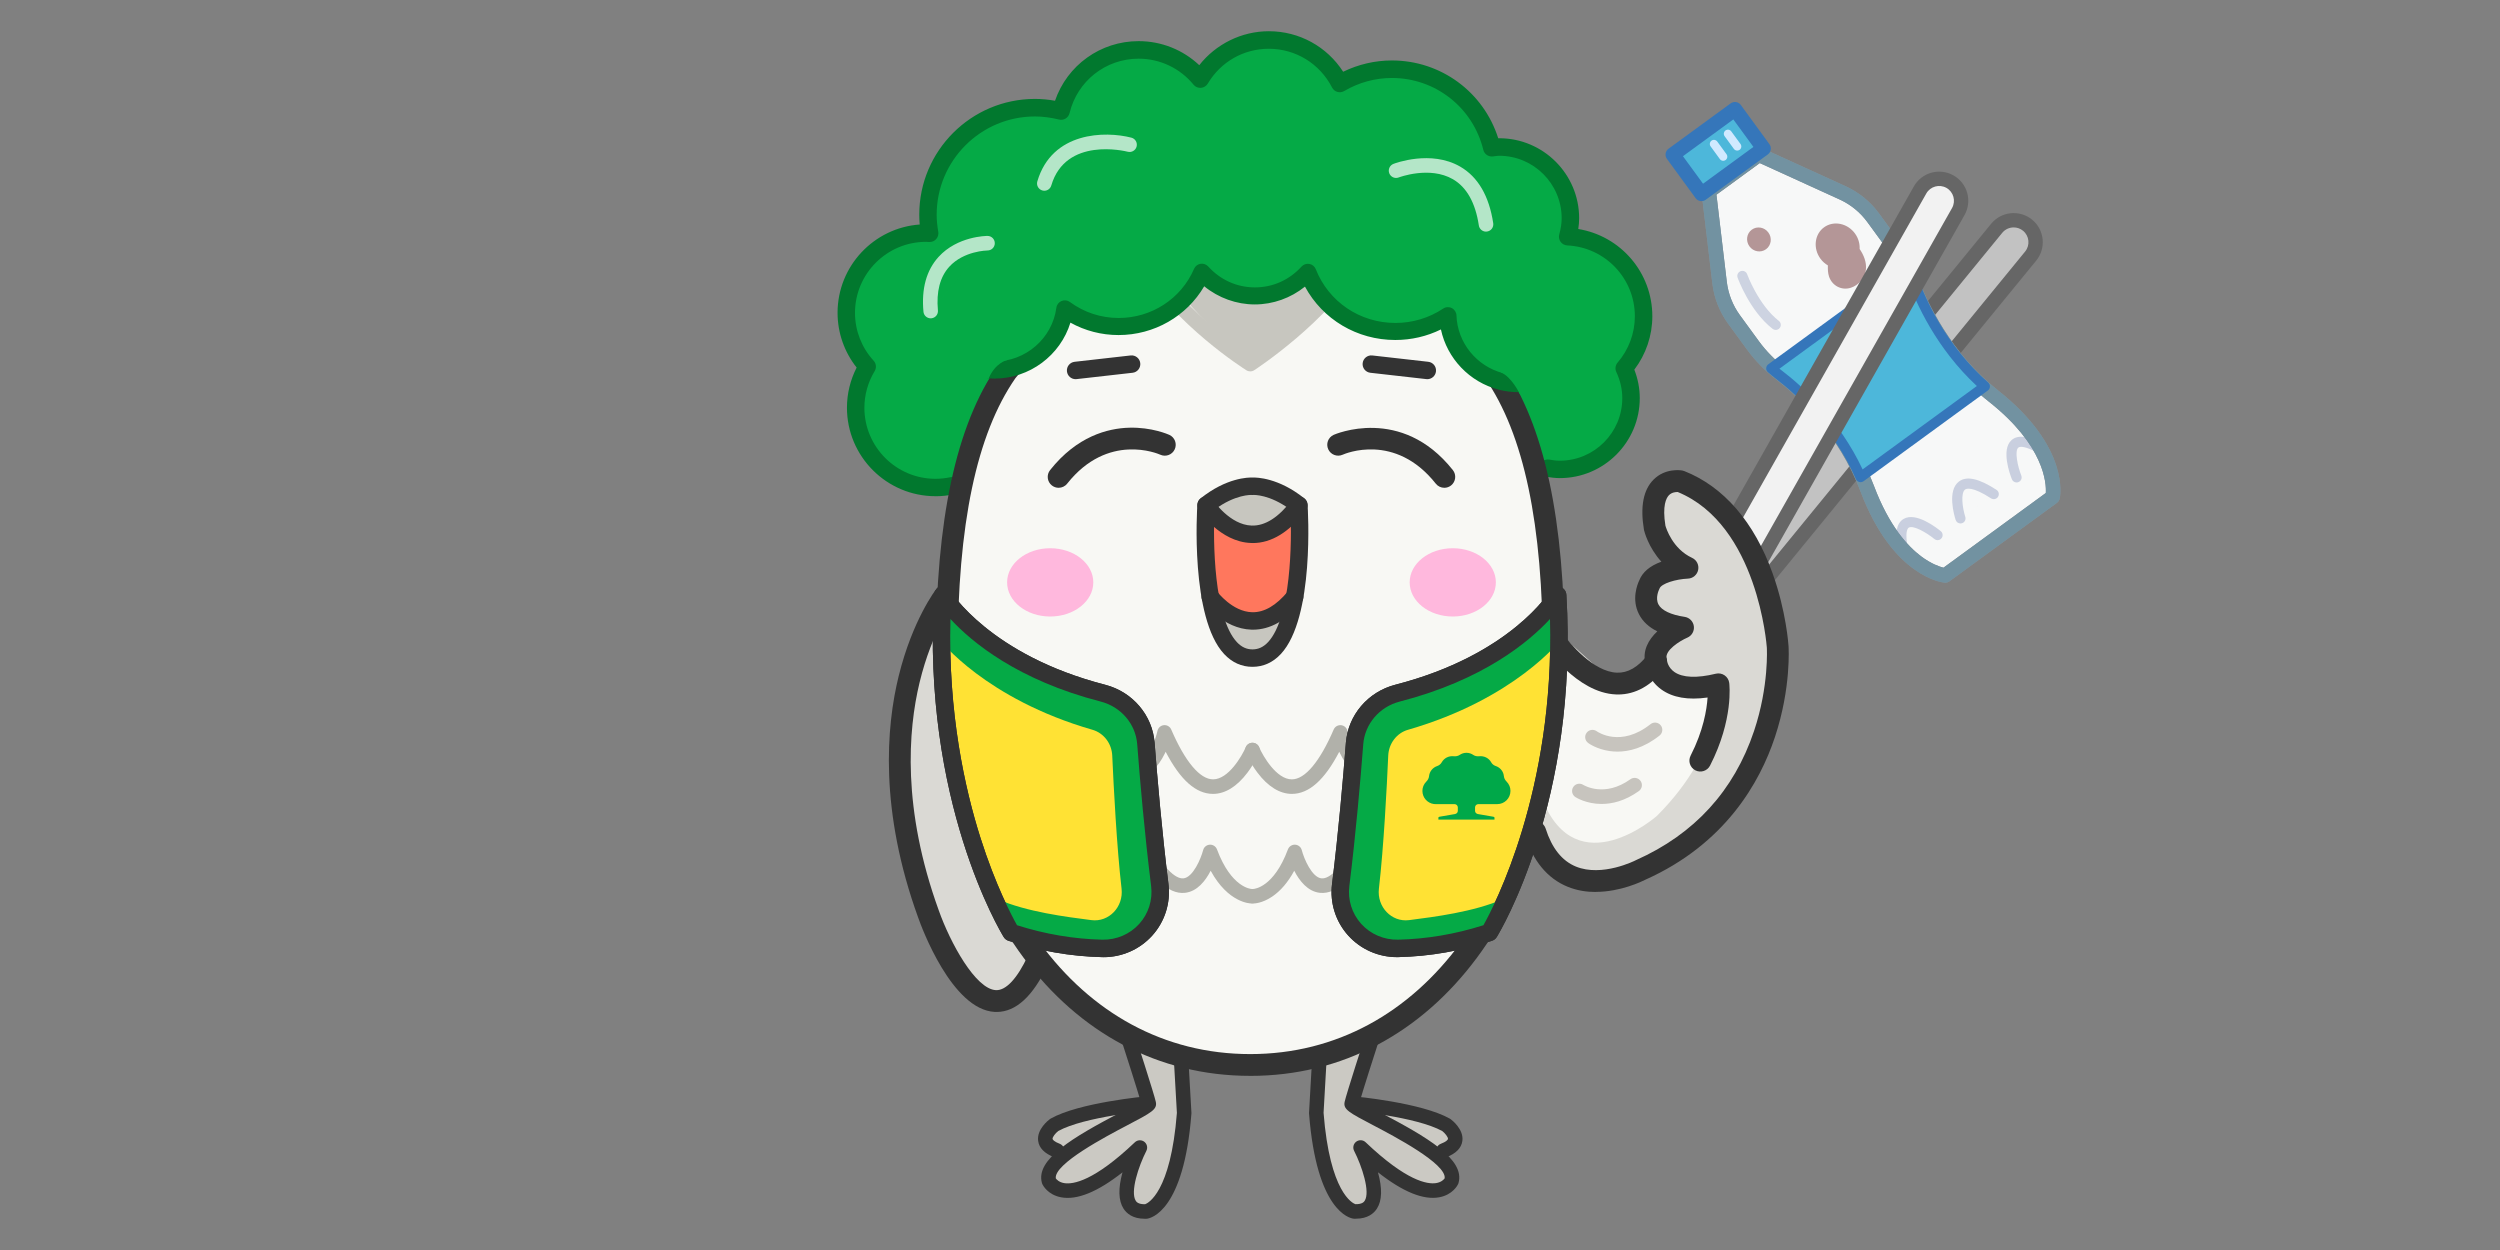 <svg width="360" height="180" viewBox="0 0 360 180" fill="none" xmlns="http://www.w3.org/2000/svg">
<rect x="0" y="0" width="360" height="180" fill="#808080" stroke="none"/>
<g clip-path="url(#clip0_5202_22819)">
<path d="M136.111 85.712C136.111 85.712 123.116 102.413 133.705 131.627C133.705 131.627 141.82 154.619 149.437 138.295" fill="#DAD9D4"/>
<path d="M143.505 145.722C143.42 145.722 143.338 145.722 143.253 145.716C137.076 145.415 132.7 133.509 132.222 132.151C126.625 116.701 127.603 104.691 129.414 97.339C131.397 89.28 134.733 84.93 134.873 84.746C135.407 84.062 136.392 83.938 137.076 84.471C137.761 85.002 137.885 85.987 137.355 86.671C137.299 86.746 134.219 90.825 132.422 98.265C130.756 105.165 129.882 116.462 135.181 131.094C136.841 135.784 140.487 142.439 143.41 142.58C144.867 142.652 146.494 140.894 148.016 137.631C148.383 136.845 149.319 136.504 150.104 136.871C150.89 137.238 151.23 138.171 150.864 138.96C148.769 143.447 146.297 145.722 143.512 145.722H143.505Z" fill="#333333"/>
<path d="M247.105 87.29C245.759 86.19 245.56 84.19 246.659 82.844L287.524 32.877C288.624 31.531 290.624 31.332 291.969 32.432C293.315 33.531 293.514 35.531 292.414 36.877L251.55 86.844C250.45 88.19 248.45 88.389 247.105 87.29Z" fill="#C2C2C2"/>
<path d="M249.093 89.031C248.128 89.031 247.204 88.704 246.452 88.088C244.661 86.625 244.396 83.98 245.859 82.19L286.724 32.222C288.187 30.432 290.832 30.166 292.622 31.63C294.413 33.093 294.678 35.738 293.215 37.528L252.35 87.496C251.643 88.36 250.638 88.897 249.522 89.008C249.378 89.021 249.234 89.031 249.093 89.031ZM289.971 32.749C289.355 32.749 288.743 33.014 288.321 33.528L247.456 83.496C246.713 84.403 246.848 85.748 247.758 86.491C248.196 86.848 248.749 87.015 249.316 86.956C249.885 86.9 250.393 86.625 250.753 86.19L291.617 36.222C292.36 35.312 292.226 33.97 291.316 33.227C290.92 32.903 290.445 32.749 289.971 32.749Z" fill="#666666"/>
<path d="M287.093 57.047C279.973 51.414 276.526 43.944 275.138 40.137C274.484 38.346 273.603 36.644 272.48 35.103L269.75 31.361C268.615 29.803 267.093 28.566 265.338 27.764L253.286 22.268L250.176 24.536L249.164 25.276L246.055 27.544L247.616 40.697C247.842 42.612 248.559 44.438 249.698 45.996L252.428 49.738C253.554 51.28 254.903 52.635 256.412 53.803C259.616 56.288 265.678 61.846 268.873 70.344C273.345 82.239 280.114 82.858 280.114 82.858L287.345 77.581L288.356 76.841L295.587 71.564C295.587 71.564 297.063 64.933 287.096 57.047H287.093Z" fill="#F7F8F8"/>
<path d="M280.112 83.908C280.08 83.908 280.05 83.908 280.017 83.905C279.713 83.879 272.544 83.087 267.893 70.717C264.806 62.507 258.973 57.119 255.768 54.635C254.142 53.374 252.731 51.934 251.582 50.36L248.852 46.618C247.611 44.919 246.826 42.916 246.577 40.825L245.015 27.672C244.97 27.296 245.133 26.926 245.438 26.703L252.669 21.427C252.973 21.204 253.376 21.161 253.719 21.319L265.768 26.814C267.683 27.689 269.353 29.047 270.59 30.746L273.32 34.487C274.469 36.062 275.412 37.843 276.116 39.78C277.503 43.587 280.859 50.789 287.736 56.229C298.099 64.429 296.666 71.499 296.6 71.797C296.545 72.046 296.401 72.265 296.194 72.416L280.721 83.709C280.541 83.84 280.325 83.912 280.103 83.912L280.112 83.908ZM247.169 28.035L248.659 40.579C248.865 42.311 249.516 43.973 250.544 45.384L253.274 49.126C254.308 50.543 255.579 51.839 257.052 52.982C260.43 55.6 266.584 61.289 269.854 69.98C272.034 75.777 274.751 78.694 276.646 80.115C278.093 81.201 279.291 81.604 279.86 81.748L294.597 70.992C294.682 69.594 294.414 64.18 286.44 57.872C279.156 52.111 275.615 44.514 274.152 40.5C273.513 38.749 272.665 37.142 271.631 35.725L268.901 31.983C267.873 30.572 266.489 29.446 264.901 28.723L253.408 23.482L247.166 28.039L247.169 28.035Z" fill="#889298"/>
<g opacity="0.4">
<path d="M282.306 74.651C282.306 74.651 279.644 66.308 287.098 71.152L282.306 74.651Z" fill="#F7F8F8"/>
<path d="M282.307 75.378C281.999 75.378 281.711 75.182 281.613 74.871C281.391 74.177 280.373 70.645 282.081 69.342C283.188 68.497 284.959 68.89 287.499 70.54C287.836 70.759 287.931 71.211 287.711 71.548C287.492 71.885 287.04 71.98 286.703 71.761C284.003 70.006 283.158 70.35 282.965 70.501C282.327 70.988 282.576 73.093 283.001 74.429C283.122 74.812 282.913 75.221 282.53 75.345C282.458 75.368 282.382 75.381 282.307 75.381V75.378Z" fill="#8592B8"/>
</g>
<g opacity="0.4">
<path d="M290.391 69.476C290.099 69.476 289.828 69.303 289.713 69.015C289.435 68.314 288.119 64.74 289.664 63.375C290.551 62.589 291.985 62.759 294.05 63.892C294.404 64.085 294.531 64.53 294.338 64.88C294.145 65.231 293.7 65.362 293.35 65.168C291.749 64.291 290.895 64.229 290.63 64.465C290.08 64.952 290.538 67.145 291.068 68.475C291.216 68.848 291.036 69.273 290.659 69.421C290.571 69.457 290.479 69.473 290.391 69.473V69.476Z" fill="#8592B8"/>
<path d="M273.988 79.653C273.648 79.653 273.34 79.411 273.274 79.064C272.826 76.753 273.101 75.332 274.116 74.727C275.89 73.669 278.888 76.013 279.474 76.491C279.785 76.746 279.831 77.204 279.576 77.515C279.32 77.826 278.862 77.872 278.551 77.617C277.415 76.684 275.5 75.597 274.865 75.977C274.561 76.16 274.358 76.992 274.708 78.782C274.783 79.178 274.528 79.561 274.132 79.637C274.086 79.646 274.037 79.65 273.991 79.65L273.988 79.653Z" fill="#8592B8"/>
</g>
<path d="M280.112 83.908C280.08 83.908 280.05 83.908 280.017 83.905C279.713 83.879 272.544 83.087 267.893 70.717C264.806 62.507 258.973 57.119 255.768 54.635C254.142 53.374 252.731 51.934 251.582 50.36L248.852 46.618C247.611 44.919 246.826 42.916 246.577 40.825L245.015 27.672C244.97 27.296 245.133 26.926 245.438 26.703L252.669 21.427C252.973 21.204 253.376 21.161 253.719 21.319L265.768 26.814C267.683 27.689 269.353 29.047 270.59 30.746L273.32 34.487C274.469 36.062 275.412 37.843 276.116 39.78C277.503 43.587 280.859 50.789 287.736 56.229C298.099 64.429 296.666 71.499 296.6 71.797C296.545 72.046 296.401 72.265 296.194 72.416L280.721 83.709C280.541 83.84 280.325 83.912 280.103 83.912L280.112 83.908ZM247.169 28.035L248.659 40.579C248.865 42.311 249.516 43.973 250.544 45.384L253.274 49.126C254.308 50.543 255.579 51.839 257.052 52.982C260.43 55.6 266.584 61.289 269.854 69.98C272.034 75.777 274.751 78.694 276.646 80.115C278.093 81.201 279.291 81.604 279.86 81.748L294.597 70.992C294.682 69.594 294.414 64.18 286.44 57.872C279.156 52.111 275.615 44.514 274.152 40.5C273.513 38.749 272.665 37.142 271.631 35.725L268.901 31.983C267.873 30.572 266.489 29.446 264.901 28.723L253.408 23.482L247.166 28.039L247.169 28.035Z" fill="#7292A1"/>
<path d="M249.826 15.732L240.879 22.263L245.007 27.918L253.954 21.387L249.826 15.732Z" fill="#4DB7DA"/>
<path d="M245.009 28.965C244.957 28.965 244.901 28.962 244.849 28.952C244.574 28.909 244.329 28.759 244.165 28.533L240.037 22.88C239.697 22.412 239.798 21.757 240.266 21.417L249.212 14.886C249.435 14.723 249.716 14.654 249.991 14.697C250.266 14.739 250.512 14.89 250.676 15.116L254.803 20.769C255.144 21.237 255.042 21.891 254.574 22.232L245.628 28.762C245.448 28.893 245.232 28.965 245.009 28.965ZM242.345 22.494L245.239 26.454L252.492 21.158L249.599 17.197L242.345 22.494Z" fill="#3576BA"/>
<path d="M250.158 21.685C249.975 21.685 249.794 21.6 249.68 21.443L248.344 19.613C248.151 19.348 248.21 18.978 248.472 18.785C248.737 18.592 249.107 18.651 249.3 18.913L250.636 20.742C250.829 21.008 250.77 21.377 250.508 21.571C250.403 21.649 250.279 21.685 250.161 21.685H250.158Z" fill="#D0E9FF"/>
<path d="M248.142 23.155C247.959 23.155 247.779 23.07 247.664 22.913L246.329 21.083C246.136 20.818 246.195 20.448 246.456 20.255C246.722 20.061 247.091 20.12 247.285 20.382L248.62 22.212C248.813 22.477 248.754 22.847 248.492 23.04C248.388 23.119 248.263 23.155 248.145 23.155H248.142Z" fill="#D0E9FF"/>
<path d="M274.826 38.618L255.059 53.047C255.422 53.368 255.798 53.676 256.185 53.97C259.176 56.258 264.636 61.194 267.923 68.707L285.822 55.643C279.668 50.222 276.63 43.518 275.363 39.973C275.2 39.515 275.02 39.063 274.826 38.618Z" fill="#4DB7DA"/>
<path d="M267.924 69.437C267.862 69.437 267.797 69.427 267.734 69.411C267.522 69.352 267.345 69.201 267.256 68.998C264.026 61.617 258.657 56.776 255.744 54.55C255.351 54.248 254.958 53.928 254.579 53.594C254.412 53.447 254.32 53.234 254.333 53.014C254.343 52.795 254.454 52.589 254.631 52.458L274.399 38.029C274.576 37.898 274.805 37.855 275.018 37.914C275.23 37.973 275.407 38.124 275.495 38.327C275.698 38.792 275.885 39.263 276.052 39.728C277.286 43.181 280.258 49.77 286.304 55.096C286.471 55.244 286.559 55.456 286.55 55.676C286.54 55.895 286.428 56.101 286.252 56.232L268.353 69.296C268.229 69.388 268.075 69.437 267.924 69.437ZM256.238 53.09C256.366 53.194 256.497 53.296 256.628 53.394C259.544 55.623 264.828 60.376 268.216 67.594L284.667 55.587C278.824 50.16 275.911 43.679 274.677 40.222C274.622 40.068 274.566 39.914 274.504 39.761L256.238 53.093V53.09Z" fill="#3576BA"/>
<path opacity="0.37" d="M255.708 47.512C255.551 47.512 255.394 47.463 255.26 47.358C251.97 44.795 250.284 40.173 250.215 39.98C250.078 39.6 250.278 39.184 250.654 39.047C251.034 38.913 251.449 39.106 251.587 39.486C251.603 39.528 253.204 43.908 256.153 46.209C256.471 46.458 256.526 46.913 256.281 47.23C256.137 47.414 255.924 47.512 255.705 47.512H255.708Z" fill="#8592B8"/>
<path opacity="0.63" d="M267.117 33.623C266.026 32.13 264.03 31.734 262.658 32.736C261.287 33.738 261.054 35.761 262.144 37.253C262.442 37.662 262.809 37.98 263.211 38.215C263.211 38.219 263.211 38.225 263.211 38.229C263.202 38.766 263.208 39.296 263.378 39.813C263.814 41.132 265.169 41.865 266.504 41.443C267.637 41.083 268.563 40.026 268.691 38.831C268.806 37.731 268.38 36.739 267.788 35.852C267.824 35.096 267.614 34.307 267.117 33.626V33.623Z" fill="#8D5E5F"/>
<path opacity="0.63" d="M254.648 33.486C255.214 34.261 255.063 35.338 254.311 35.888C253.558 36.438 252.487 36.255 251.921 35.476C251.355 34.7 251.505 33.623 252.258 33.073C253.011 32.523 254.081 32.706 254.648 33.486Z" fill="#8D5E5F"/>
<path d="M245.91 87.846C244.398 86.992 243.861 85.054 244.715 83.542L276.493 27.355C277.347 25.842 279.285 25.305 280.797 26.16C282.309 27.014 282.846 28.952 281.992 30.464L250.214 86.651C249.36 88.164 247.422 88.7 245.91 87.846Z" fill="#F2F2F2"/>
<path d="M247.45 89.286C246.737 89.286 246.036 89.103 245.401 88.743C243.388 87.604 242.678 85.044 243.817 83.031L275.595 26.844C276.73 24.831 279.293 24.12 281.307 25.26C283.32 26.399 284.03 28.959 282.891 30.972L251.113 87.159C250.563 88.131 249.666 88.831 248.586 89.129C248.213 89.234 247.83 89.283 247.454 89.283L247.45 89.286ZM246.416 86.949C246.907 87.227 247.483 87.296 248.033 87.142C248.583 86.989 249.038 86.635 249.316 86.144L281.094 29.957C281.67 28.936 281.31 27.636 280.289 27.057C279.267 26.48 277.968 26.841 277.388 27.862L245.611 84.049C245.035 85.07 245.395 86.37 246.416 86.949Z" fill="#666666"/>
<path d="M240.655 68.939C240.655 68.939 256.066 75.348 256.125 92.982L254.223 107.512L245.071 119.771L231.993 127.29L224.311 126.799L219.898 121.568L224.147 93.453L224.311 91.002L230.848 96.887L234.769 97.542L238.53 93.781L240.818 89.859L236.57 87.571L237.552 82.668L242.874 81.378L238.062 75.528L238.534 70.409L240.658 68.939H240.655Z" fill="#DAD9D4"/>
<path d="M247.416 98.511C247.416 98.511 248.581 107.499 238.581 117.503C238.581 117.503 227.069 127.621 222.07 115.061L224.313 91.008L231.373 98.085L237.884 97.038C237.884 97.038 238.349 100.409 247.416 98.514V98.511Z" fill="#F8F8F4"/>
<path d="M229.784 128.445C228.461 128.445 227.074 128.239 225.728 127.686C222.828 126.498 220.759 123.997 219.578 120.259C219.316 119.431 219.774 118.55 220.602 118.288C221.43 118.026 222.311 118.485 222.573 119.313C223.463 122.125 224.926 123.964 226.923 124.783C230.697 126.331 235.45 123.925 235.499 123.899C235.529 123.882 235.561 123.866 235.594 123.853C243.984 120.121 249.699 113.866 252.583 105.264C254.76 98.766 254.426 93.286 254.422 93.234C254.409 93.051 253.143 75.604 241.597 70.851C241.352 70.841 240.75 70.874 240.324 71.312C239.935 71.715 239.355 72.815 239.82 75.695C239.925 76.062 240.841 79.024 243.66 80.331C244.318 80.635 244.681 81.352 244.537 82.062C244.393 82.772 243.784 83.293 243.057 83.322C241.342 83.394 239.224 84.023 238.969 84.756C238.943 84.825 238.917 84.894 238.881 84.959C238.881 84.959 238.331 86.105 238.818 87.038C239.27 87.898 240.609 88.534 242.589 88.828C243.286 88.933 243.827 89.486 243.915 90.183C244.003 90.88 243.614 91.555 242.966 91.826C241.902 92.281 239.673 93.676 240 94.848C240.033 94.969 240.049 95.031 240.056 95.156C240.056 95.169 240.177 96.118 241.11 96.766C242.298 97.594 244.36 97.679 247.077 97.015C247.512 96.91 247.967 96.992 248.337 97.244C248.704 97.496 248.949 97.892 249.008 98.334C249.034 98.547 249.65 103.594 246.246 110.246C245.85 111.018 244.904 111.323 244.131 110.93C243.358 110.534 243.054 109.588 243.447 108.815C245.273 105.244 245.774 102.219 245.892 100.442C243.08 100.845 240.841 100.452 239.218 99.273C237.417 97.967 237.025 96.16 236.943 95.565C236.478 93.699 237.381 92.111 238.651 90.916C237.424 90.311 236.54 89.483 236.01 88.442C234.913 86.294 235.784 84.15 236.039 83.61C236.504 82.396 237.578 81.483 239.237 80.884C237.358 78.818 236.782 76.514 236.75 76.376C236.74 76.34 236.733 76.304 236.727 76.268C236.173 72.952 236.642 70.527 238.118 69.057C239.794 67.388 241.99 67.708 242.236 67.751C242.344 67.771 242.448 67.8 242.547 67.839C248.219 70.082 252.619 75.181 255.26 82.579C257.211 88.046 257.535 92.815 257.548 93.015C257.565 93.25 257.938 99.064 255.594 106.128C253.424 112.674 248.422 121.549 236.907 126.691C236.442 126.927 233.355 128.432 229.784 128.432V128.445Z" fill="#333333"/>
<path d="M232.991 100.007C232.9 100.007 232.808 100.007 232.717 100C227.067 99.797 222.513 93.097 222.32 92.812C221.839 92.092 222.029 91.116 222.749 90.635C223.469 90.151 224.445 90.344 224.926 91.064C225.987 92.638 229.473 96.746 232.834 96.864C234.412 96.923 235.865 96.085 237.25 94.314C237.784 93.63 238.772 93.509 239.453 94.043C240.137 94.576 240.258 95.561 239.725 96.246C237.774 98.743 235.512 100.007 232.991 100.007Z" fill="#333333"/>
<path d="M232.918 108.233C232.506 108.233 232.123 108.2 231.782 108.151C229.952 107.886 228.817 107.08 228.692 106.989C228.227 106.645 228.126 105.99 228.47 105.525C228.81 105.061 229.465 104.962 229.93 105.3C230.08 105.408 233.383 107.679 237.678 104.278C238.133 103.918 238.791 103.997 239.147 104.449C239.507 104.9 239.429 105.561 238.977 105.918C236.673 107.742 234.545 108.233 232.921 108.233H232.918Z" fill="#C7C4BE"/>
<path d="M230.642 115.771C228.429 115.771 226.959 114.845 226.858 114.779C226.373 114.465 226.232 113.817 226.547 113.332C226.861 112.848 227.502 112.711 227.987 113.018C228.124 113.103 231.061 114.868 234.779 112.21C235.25 111.873 235.902 111.984 236.239 112.452C236.576 112.923 236.465 113.575 235.997 113.912C234 115.339 232.147 115.768 230.642 115.768V115.771Z" fill="#C7C4BE"/>
<path d="M222.896 67.417C223.459 67.512 224.025 67.591 224.614 67.591C230.277 67.591 234.87 62.998 234.87 57.335C234.87 55.79 234.503 54.343 233.894 53.028C235.626 51.014 236.683 48.402 236.683 45.538C236.683 39.381 231.835 34.369 225.754 34.078C225.983 33.227 226.146 32.346 226.146 31.42C226.146 25.757 221.554 21.165 215.891 21.165C215.528 21.165 215.181 21.233 214.827 21.273C213.246 14.785 207.413 9.966 200.441 9.966C197.701 9.966 195.144 10.723 192.945 12.019C191.04 8.304 187.184 5.757 182.722 5.757C178.519 5.757 174.856 8.019 172.853 11.387C170.745 8.821 167.55 7.181 163.969 7.181C158.548 7.181 154.018 10.935 152.807 15.983C151.599 15.678 150.342 15.498 149.039 15.498C140.532 15.498 133.632 22.395 133.632 30.906C133.632 31.819 133.727 32.71 133.877 33.577C133.704 33.571 133.533 33.551 133.357 33.551C127.01 33.551 121.867 38.693 121.867 45.041C121.867 48.026 123.013 50.733 124.879 52.775C123.831 54.507 123.219 56.53 123.219 58.703C123.219 65.05 128.365 70.193 134.709 70.193C135.53 70.193 136.329 70.105 137.098 69.941" fill="#05AA46"/>
<path d="M134.708 71.453C127.68 71.453 121.961 65.734 121.961 58.706C121.961 56.7 122.442 54.719 123.356 52.929C121.578 50.68 120.609 47.914 120.609 45.043C120.609 38.323 125.837 32.801 132.439 32.329C132.393 31.845 132.374 31.374 132.374 30.905C132.374 21.717 139.847 14.244 149.035 14.244C149.981 14.244 150.95 14.332 151.922 14.509C153.677 9.396 158.466 5.923 163.962 5.923C167.238 5.923 170.345 7.17 172.695 9.386C175.094 6.336 178.803 4.496 182.715 4.496C187.085 4.496 191.078 6.702 193.415 10.332C195.605 9.265 198.005 8.706 200.433 8.706C207.491 8.706 213.638 13.259 215.743 19.907C215.789 19.907 215.838 19.907 215.884 19.907C222.231 19.907 227.396 25.072 227.396 31.419C227.396 31.927 227.357 32.437 227.272 32.977C233.357 33.973 237.936 39.233 237.936 45.541C237.936 48.32 237.02 51.02 235.344 53.23C235.861 54.565 236.126 55.94 236.126 57.335C236.126 63.682 230.961 68.847 224.614 68.847C223.907 68.847 223.242 68.752 222.682 68.657C221.998 68.543 221.537 67.894 221.655 67.21C221.769 66.526 222.417 66.065 223.101 66.182C223.579 66.264 224.09 66.34 224.61 66.34C229.573 66.34 233.609 62.303 233.609 57.341C233.609 56.061 233.321 54.791 232.748 53.564C232.538 53.115 232.614 52.588 232.934 52.215C234.535 50.356 235.419 47.986 235.419 45.547C235.419 40.087 231.144 35.603 225.684 35.341C225.304 35.321 224.954 35.135 224.728 34.827C224.506 34.519 224.43 34.127 224.532 33.76C224.771 32.879 224.879 32.136 224.879 31.429C224.879 26.467 220.843 22.431 215.88 22.431C215.717 22.431 215.533 22.457 215.324 22.483C215.199 22.5 215.072 22.516 214.947 22.529C214.322 22.591 213.746 22.189 213.596 21.576C212.109 15.485 206.699 11.229 200.43 11.229C198.031 11.229 195.658 11.877 193.569 13.108C193.271 13.285 192.914 13.328 192.581 13.233C192.25 13.138 191.972 12.909 191.815 12.601C190.05 9.161 186.564 7.023 182.711 7.023C179.075 7.023 175.788 8.899 173.919 12.041C173.71 12.391 173.343 12.621 172.934 12.65C172.525 12.683 172.129 12.512 171.87 12.195C169.916 9.815 167.032 8.45 163.958 8.45C159.215 8.45 155.127 11.675 154.017 16.29C153.939 16.617 153.732 16.899 153.448 17.072C153.16 17.246 152.816 17.298 152.492 17.216C151.32 16.922 150.155 16.771 149.032 16.771C141.228 16.771 134.881 23.118 134.881 30.922C134.881 31.701 134.956 32.503 135.11 33.377C135.176 33.753 135.068 34.136 134.816 34.424C134.564 34.709 134.2 34.866 133.814 34.85C133.742 34.85 133.67 34.843 133.601 34.837C133.519 34.83 133.438 34.824 133.353 34.824C127.709 34.824 123.12 39.413 123.12 45.056C123.12 47.603 124.073 50.051 125.804 51.943C126.181 52.356 126.24 52.965 125.951 53.439C124.983 55.04 124.472 56.867 124.472 58.716C124.472 64.359 129.064 68.948 134.704 68.948C135.411 68.948 136.128 68.873 136.835 68.722C137.513 68.579 138.181 69.011 138.325 69.692C138.469 70.369 138.033 71.037 137.356 71.181C136.479 71.367 135.588 71.459 134.704 71.459L134.708 71.453Z" fill="#01782E"/>
<path d="M154.841 42.85C154.841 42.85 141.145 36.559 136.704 37.669C136.704 37.669 134.484 48.772 144.478 53.584C144.478 53.584 123.378 83.195 145.957 134.275C145.957 134.275 155.951 151.673 179.27 153.523C179.27 153.523 207.401 153.153 219.618 119.47C219.618 119.47 228.871 76.903 214.806 53.584C214.806 53.584 222.21 48.772 220.727 37.669L202.959 42.85C202.959 42.85 192.596 34.337 184.452 34.337C176.308 34.337 168.167 35.446 154.841 42.85Z" fill="#F8F8F4"/>
<path d="M165.812 36.7C165.812 36.7 172.981 47.888 181.505 52.435C181.505 52.435 191.541 43.967 193.512 41.545L196.287 37.538L180.493 34.278L165.812 36.7Z" fill="#C7C6BF"/>
<path d="M165.415 158.891C165.415 158.891 155.739 159.762 151.801 161.994C151.801 161.994 148.649 164.331 152.217 165.683" fill="#CBC9C3"/>
<path d="M152.218 166.727C152.093 166.727 151.969 166.704 151.848 166.659C150.427 166.119 149.635 165.326 149.494 164.295C149.262 162.626 150.987 161.297 151.183 161.15C151.216 161.123 151.252 161.1 151.291 161.081C155.38 158.763 164.921 157.883 165.327 157.847C165.9 157.794 166.411 158.22 166.463 158.796C166.516 159.372 166.09 159.88 165.514 159.932C165.419 159.942 156.119 160.799 152.385 162.868C151.969 163.195 151.533 163.752 151.569 164.01C151.586 164.122 151.818 164.407 152.594 164.701C153.134 164.907 153.406 165.51 153.203 166.05C153.046 166.469 152.646 166.724 152.224 166.724L152.218 166.727Z" fill="#333333"/>
<path d="M194.652 158.891C194.652 158.891 204.328 159.762 208.266 161.994C208.266 161.994 211.418 164.331 207.851 165.683" fill="#CBC9C3"/>
<path d="M207.852 166.727C207.43 166.727 207.031 166.469 206.873 166.053C206.667 165.513 206.942 164.907 207.482 164.704C208.258 164.41 208.49 164.125 208.507 164.014C208.546 163.742 208.062 163.166 207.692 162.875C203.957 160.806 194.654 159.945 194.559 159.938C193.983 159.886 193.557 159.379 193.61 158.803C193.662 158.226 194.176 157.801 194.746 157.853C195.152 157.889 204.693 158.773 208.782 161.087C208.818 161.107 208.854 161.133 208.89 161.156C209.086 161.303 210.811 162.632 210.579 164.302C210.435 165.33 209.643 166.125 208.225 166.665C208.104 166.711 207.977 166.734 207.855 166.734L207.852 166.727Z" fill="#333333"/>
<path d="M162.232 148.691C162.232 148.691 165.221 157.912 165.414 158.891C165.61 159.87 149.843 165.847 151.05 170.076C151.05 170.076 153.522 175.346 164.141 165.241C164.141 165.241 159.306 174.708 165.041 174.446C165.041 174.446 169.47 173.876 170.52 160.262L170.049 151.984" fill="#CBC9C3"/>
<path d="M164.818 175.5C163.097 175.5 162.226 174.721 161.791 174.047C161.051 172.898 160.998 171.14 161.64 168.816C158.059 171.637 155.093 172.845 152.802 172.413C150.871 172.05 150.177 170.675 150.101 170.521C150.078 170.469 150.059 170.42 150.042 170.364C149.067 166.95 154.553 163.752 161.28 160.223C162.409 159.631 163.66 158.976 164.252 158.593C163.781 156.947 162.232 152.099 161.234 149.015C161.057 148.465 161.358 147.876 161.908 147.696C162.455 147.516 163.048 147.821 163.228 148.37C163.535 149.32 166.239 157.677 166.442 158.688C166.658 159.772 165.814 160.213 162.255 162.079C159.355 163.601 151.725 167.605 152.036 169.69C152.144 169.84 152.501 170.25 153.26 170.371C154.53 170.574 157.542 170.083 163.421 164.488C163.791 164.138 164.36 164.102 164.769 164.407C165.178 164.711 165.306 165.267 165.077 165.722C163.948 167.939 162.727 171.637 163.552 172.917C163.633 173.045 163.889 173.431 164.897 173.408C165.29 173.268 168.576 171.745 169.473 160.256L169.005 152.05C168.972 151.474 169.414 150.979 169.99 150.947C170.566 150.911 171.061 151.356 171.093 151.932L171.565 160.21C171.565 160.256 171.565 160.305 171.565 160.351C170.481 174.41 165.715 175.421 165.175 175.493C165.146 175.497 165.12 175.5 165.09 175.5C164.998 175.503 164.907 175.507 164.818 175.507V175.5Z" fill="#333333"/>
<path d="M197.838 148.691C197.838 148.691 194.85 157.912 194.653 158.891C194.457 159.87 210.225 165.847 209.017 170.076C209.017 170.076 206.545 175.346 195.927 165.241C195.927 165.241 200.761 174.708 195.026 174.446C195.026 174.446 190.598 173.876 189.547 160.262L190.018 151.984" fill="#CBC9C3"/>
<path d="M195.249 175.5C195.16 175.5 195.069 175.5 194.977 175.493C194.948 175.493 194.921 175.49 194.892 175.487C194.352 175.418 189.586 174.403 188.502 160.344C188.499 160.298 188.499 160.249 188.502 160.204L188.974 151.925C189.007 151.349 189.504 150.904 190.077 150.94C190.653 150.973 191.095 151.467 191.062 152.043L190.594 160.249C191.494 171.736 194.777 173.261 195.17 173.402C196.188 173.425 196.434 173.038 196.516 172.911C197.341 171.631 196.12 167.932 194.99 165.716C194.758 165.261 194.889 164.708 195.298 164.4C195.707 164.096 196.277 164.128 196.647 164.482C202.525 170.076 205.537 170.567 206.807 170.364C207.557 170.243 207.913 169.847 208.031 169.68C208.332 167.591 200.712 163.595 197.812 162.073C194.254 160.207 193.409 159.765 193.625 158.681C193.828 157.673 196.532 149.313 196.84 148.364C197.016 147.814 197.609 147.513 198.159 147.69C198.709 147.866 199.01 148.459 198.833 149.009C197.835 152.092 196.286 156.943 195.815 158.587C196.408 158.969 197.658 159.624 198.787 160.217C205.514 163.745 211 166.943 210.025 170.357C210.008 170.413 209.989 170.466 209.966 170.515C209.894 170.668 209.2 172.043 207.265 172.407C204.974 172.839 202.008 171.631 198.427 168.809C199.069 171.133 199.02 172.891 198.277 174.04C197.845 174.714 196.971 175.493 195.249 175.493V175.5Z" fill="#333333"/>
<path d="M155.289 44.366C154.808 44.366 154.333 44.147 154.025 43.728C153.511 43.031 153.659 42.048 154.356 41.531C161.793 36.045 170.67 33.145 180.035 33.145C189.4 33.145 197.675 35.852 204.942 40.975C205.653 41.476 205.819 42.454 205.322 43.161C204.821 43.872 203.842 44.039 203.135 43.541C196.399 38.795 188.412 36.284 180.039 36.284C171.665 36.284 163.115 38.972 156.225 44.058C155.943 44.265 155.619 44.366 155.295 44.366H155.289Z" fill="#333333"/>
<path d="M180.035 154.924C153.377 154.924 134.762 129.882 134.762 94.033C134.762 74.792 137.675 61.25 143.669 52.625C143.688 52.595 143.708 52.569 143.731 52.543C143.819 52.435 145.898 49.836 147.731 48.147C148.369 47.558 149.361 47.6 149.95 48.239C150.539 48.877 150.497 49.869 149.858 50.458C148.313 51.882 146.477 54.14 146.215 54.464C140.621 62.546 137.901 75.492 137.901 94.036C137.901 128.04 155.227 151.788 180.035 151.788C204.844 151.788 222.17 128.04 222.17 94.036C222.17 75.473 219.443 62.517 213.836 54.438C213.699 54.248 212.262 52.307 210.573 50.32C210.01 49.659 210.091 48.671 210.753 48.108C211.414 47.544 212.406 47.626 212.965 48.288C214.812 50.458 216.317 52.514 216.38 52.599C216.386 52.608 216.396 52.618 216.402 52.628C222.396 61.25 225.309 74.795 225.309 94.036C225.309 129.889 206.69 154.927 180.035 154.927V154.924Z" fill="#333333"/>
<path d="M180.034 53.479C179.841 53.479 179.648 53.427 179.478 53.319C179.062 53.057 169.252 46.831 163.936 38.193C163.635 37.702 163.786 37.057 164.28 36.752C164.771 36.451 165.416 36.602 165.72 37.096C170.07 44.163 177.871 49.721 180.028 51.175C182.224 49.653 190.277 43.793 194.349 36.998C194.647 36.504 195.288 36.34 195.786 36.638C196.28 36.936 196.444 37.577 196.146 38.075C191.18 46.366 181.039 53.031 180.611 53.309C180.437 53.423 180.237 53.479 180.038 53.479H180.034Z" fill="#C7C6BF"/>
<path d="M144.704 54.916C144.524 54.916 144.34 54.887 144.164 54.818C140.281 53.391 137.748 49.872 136.838 44.641C136.186 40.9 136.592 37.587 136.609 37.446C136.707 36.661 137.375 36.071 138.167 36.071C144.078 36.071 155.313 40.968 155.787 41.175C156.583 41.522 156.943 42.448 156.596 43.243C156.249 44.035 155.322 44.399 154.527 44.052C154.425 44.009 145.221 39.996 139.627 39.312C139.522 42.497 139.882 49.898 145.247 51.872C146.062 52.17 146.478 53.073 146.18 53.888C145.948 54.523 145.345 54.916 144.707 54.916H144.704Z" fill="#333333"/>
<path d="M215.365 54.916C214.726 54.916 214.124 54.523 213.892 53.888C213.594 53.073 214.009 52.173 214.824 51.872C220.19 49.901 220.55 42.5 220.445 39.312C214.851 39.996 205.646 44.009 205.545 44.052C204.749 44.402 203.826 44.039 203.476 43.243C203.129 42.448 203.489 41.525 204.284 41.175C204.759 40.965 215.993 36.071 221.905 36.071C222.697 36.071 223.365 36.661 223.463 37.446C223.479 37.584 223.885 40.9 223.234 44.641C222.324 49.872 219.79 53.391 215.908 54.818C215.728 54.883 215.548 54.916 215.368 54.916H215.365Z" fill="#333333"/>
<path d="M215.405 83.862C215.405 86.576 212.626 88.779 209.198 88.779C205.771 88.779 202.992 86.579 202.992 83.862C202.992 81.145 205.771 78.946 209.198 78.946C212.626 78.946 215.405 81.145 215.405 83.862Z" fill="#FFB8DD"/>
<path d="M157.436 83.862C157.436 86.576 154.657 88.779 151.23 88.779C147.803 88.779 145.023 86.579 145.023 83.862C145.023 81.145 147.803 78.946 151.23 78.946C154.657 78.946 157.436 81.145 157.436 83.862Z" fill="#FFB8DD"/>
<path d="M174.681 114.321C172.216 114.321 169.971 112.331 167.853 108.252C167.817 108.334 167.778 108.416 167.738 108.494C166.753 110.54 165.405 111.748 163.84 111.984C160.753 112.452 157.339 109.234 153.395 102.151C153.113 101.647 153.293 101.008 153.8 100.727C154.308 100.445 154.943 100.625 155.224 101.133C159.712 109.188 162.357 110.089 163.526 109.915C165.342 109.643 166.436 106.373 166.675 105.247C166.769 104.802 167.143 104.468 167.594 104.422C168.053 104.38 168.478 104.632 168.658 105.051C170.648 109.673 172.789 112.223 174.681 112.226H174.684C176.894 112.226 178.832 108.877 179.395 107.588C179.624 107.057 180.243 106.815 180.773 107.044C181.303 107.273 181.545 107.889 181.316 108.419C181.29 108.478 180.685 109.869 179.627 111.27C178.121 113.267 176.413 114.321 174.684 114.321H174.681Z" fill="#B1B1AA"/>
<path d="M186.022 114.321C184.294 114.321 182.585 113.267 181.08 111.27C180.022 109.869 179.417 108.478 179.391 108.419C179.161 107.889 179.407 107.273 179.937 107.044C180.467 106.815 181.083 107.061 181.312 107.591C181.875 108.884 183.813 112.229 186.022 112.229H186.026C187.918 112.229 190.058 109.679 192.049 105.054C192.229 104.635 192.661 104.383 193.112 104.426C193.567 104.471 193.937 104.805 194.032 105.25C194.271 106.373 195.364 109.643 197.181 109.915C198.356 110.088 200.998 109.185 205.482 101.133C205.764 100.628 206.399 100.445 206.906 100.727C207.41 101.008 207.594 101.646 207.312 102.151C203.365 109.234 199.947 112.449 196.867 111.984C195.302 111.748 193.954 110.54 192.968 108.494C192.929 108.412 192.89 108.331 192.854 108.252C190.736 112.327 188.487 114.318 186.026 114.321H186.022Z" fill="#B1B1AA"/>
<path d="M180.197 130.102C180.043 130.102 176.868 130.04 174.337 125.385C173.601 126.822 172.403 128.383 170.629 128.567C168.177 128.825 165.696 126.373 163.067 121.077C162.809 120.56 163.021 119.931 163.539 119.673C164.056 119.414 164.684 119.627 164.943 120.144C167.889 126.072 169.748 126.553 170.413 126.485C171.787 126.344 172.92 123.679 173.254 122.413C173.368 121.971 173.758 121.657 174.213 121.634C174.668 121.611 175.087 121.886 175.247 122.314C177.31 127.853 180.17 128.007 180.2 128.007C180.779 128.007 181.247 128.475 181.247 129.054C181.247 129.634 180.779 130.102 180.2 130.102H180.197Z" fill="#B1B1AA"/>
<path d="M180.508 130.102C179.929 130.102 179.461 129.634 179.461 129.054C179.461 128.475 179.919 128.017 180.489 128.007C180.646 128 183.428 127.774 185.461 122.314C185.621 121.886 186.044 121.614 186.495 121.634C186.95 121.657 187.34 121.974 187.454 122.416C187.785 123.683 188.918 126.344 190.296 126.485C190.96 126.553 192.823 126.072 195.766 120.144C196.024 119.627 196.649 119.414 197.17 119.673C197.687 119.931 197.9 120.56 197.641 121.077C195.009 126.373 192.535 128.825 190.076 128.567C188.302 128.383 187.107 126.825 186.371 125.388C185.474 127.044 184.404 128.298 183.17 129.126C181.759 130.072 180.633 130.102 180.508 130.102Z" fill="#B1B1AA"/>
<path d="M207.983 70.242C207.518 70.242 207.06 70.039 206.752 69.646C200.876 62.226 193.646 65.342 193.341 65.479C192.552 65.833 191.623 65.479 191.266 64.694C190.909 63.908 191.253 62.982 192.038 62.622C192.133 62.579 201.777 58.307 209.214 67.695C209.751 68.376 209.636 69.362 208.958 69.902C208.67 70.131 208.327 70.242 207.986 70.242H207.983Z" fill="#333333"/>
<path d="M205.536 54.602C205.49 54.602 205.441 54.602 205.392 54.592L197.329 53.679C196.639 53.6 196.144 52.978 196.223 52.291C196.302 51.603 196.924 51.106 197.611 51.185L205.673 52.098C206.364 52.176 206.858 52.798 206.78 53.486C206.708 54.127 206.164 54.602 205.532 54.602H205.536Z" fill="#333333"/>
<path d="M152.439 70.242C152.099 70.242 151.755 70.131 151.467 69.902C150.786 69.365 150.672 68.376 151.212 67.695C155.078 62.815 159.523 61.679 162.574 61.59C165.87 61.489 168.286 62.576 168.387 62.622C169.176 62.982 169.523 63.915 169.16 64.704C168.799 65.489 167.87 65.836 167.084 65.479C166.767 65.338 159.542 62.232 153.673 69.646C153.362 70.039 152.904 70.242 152.443 70.242H152.439Z" fill="#333333"/>
<path d="M154.888 54.602C154.256 54.602 153.713 54.127 153.641 53.486C153.562 52.795 154.06 52.173 154.747 52.098L162.81 51.185C163.5 51.106 164.122 51.603 164.198 52.291C164.276 52.982 163.779 53.604 163.091 53.679L155.029 54.592C154.98 54.599 154.934 54.602 154.885 54.602H154.888Z" fill="#333333"/>
<path d="M216.145 54.926C216.967 55.135 217.828 55.247 218.718 55.247C224.387 55.247 220.741 53.823 220.741 48.232C220.741 42.641 224.783 40.742 219.114 40.742C217.549 40.742 215.687 35.377 214.358 35.993C214.423 35.459 214.469 34.922 214.469 34.369C214.469 26.994 205.255 32.716 197.775 32.716C192.937 32.716 191.857 23.525 189.461 27.289C187.664 24.35 184.508 29.148 180.773 29.148C177.038 29.148 173.794 24.3 171.984 27.188C169.663 23.672 165.994 27.724 161.421 27.724C154.233 27.724 148.059 27.093 148.059 34.179C148.059 34.222 148.066 34.264 148.066 34.304C146.609 33.522 149.63 39.135 147.86 39.135C142.19 39.135 142.976 36.756 142.976 42.346C142.976 47.937 137.526 53.283 143.195 53.283C148.41 53.283 152.668 49.437 153.326 44.471C155.493 46.062 158.171 47.014 161.081 47.014C166.465 47.014 171.084 43.79 173.064 39.194C174.943 41.273 177.65 42.608 180.698 42.608C183.745 42.608 186.439 41.279 188.318 39.211C190.286 44.189 195.182 47.725 200.93 47.725C203.732 47.725 206.332 46.887 208.492 45.45C208.643 50.016 211.837 53.823 216.152 54.923" fill="#05AA46"/>
<path d="M218.717 56.477C217.742 56.477 216.776 56.356 215.84 56.117C211.598 55.034 208.377 51.6 207.493 47.44C205.463 48.438 203.224 48.959 200.923 48.959C195.401 48.959 190.468 45.993 187.915 41.273C185.872 42.919 183.322 43.839 180.691 43.839C178.059 43.839 175.46 42.903 173.407 41.224C170.884 45.538 166.209 48.248 161.07 48.248C158.618 48.248 156.255 47.636 154.141 46.461C152.697 51.162 148.275 54.517 143.188 54.517C142.582 54.517 140.739 54.517 139.846 53.227C138.887 51.846 139.577 50.006 140.376 47.875C141.014 46.17 141.741 44.238 141.741 42.346C141.741 41.636 141.728 41.057 141.718 40.589C141.685 39.09 141.669 38.337 142.34 37.774C142.969 37.247 143.692 37.394 144.455 37.551C145.047 37.672 145.902 37.846 147.155 37.895C147.073 37.43 146.903 36.805 146.795 36.412C146.442 35.116 146.157 34.081 146.848 33.407C146.972 31.427 147.584 29.911 148.71 28.795C151.09 26.431 155.126 26.454 159.787 26.49C160.324 26.494 160.867 26.497 161.417 26.497C162.949 26.497 164.409 25.96 165.82 25.443C167.787 24.723 170.157 23.852 172.036 25.407C173.624 24.461 175.588 25.613 176.982 26.428C178.236 27.161 179.532 27.924 180.769 27.924C182.007 27.924 183.303 27.174 184.537 26.451C185.918 25.642 187.869 24.5 189.444 25.512C189.755 25.305 190.134 25.158 190.583 25.158H190.586C191.948 25.158 192.773 26.441 193.725 27.924C194.799 29.597 196.017 31.492 197.768 31.492C200.072 31.492 202.573 30.909 204.995 30.346C208.789 29.466 212.069 28.703 214.105 30.32C215.159 31.158 215.693 32.523 215.693 34.376C215.693 34.598 215.686 34.831 215.673 35.07C216.449 35.6 217.117 36.618 217.732 37.564C218.154 38.212 218.851 39.276 219.218 39.518C221.071 39.525 222.351 39.724 222.999 40.648C223.67 41.597 223.277 42.693 222.865 43.852C222.465 44.975 221.964 46.373 221.964 48.242C221.964 50.111 222.383 51.364 222.717 52.412C223.064 53.495 223.395 54.52 222.743 55.41C222.082 56.317 220.815 56.487 218.707 56.487L218.717 56.477ZM216.452 53.734C217.189 53.924 217.951 54.019 218.721 54.019C219.775 54.019 220.328 53.964 220.613 53.911C220.557 53.692 220.465 53.407 220.383 53.158C220.036 52.078 219.513 50.441 219.513 48.239C219.513 46.035 220.141 44.186 220.554 43.024C220.665 42.713 220.793 42.353 220.861 42.098C220.603 42.042 220.092 41.98 219.113 41.98C217.686 41.98 216.711 40.49 215.68 38.913C215.333 38.382 214.783 37.541 214.455 37.227C214.167 37.25 213.876 37.171 213.634 36.995C213.274 36.733 213.081 36.294 213.136 35.849C213.205 35.292 213.238 34.824 213.238 34.376C213.238 33.309 213.015 32.595 212.58 32.248C211.473 31.371 208.465 32.068 205.558 32.746C203.12 33.312 200.36 33.954 197.774 33.954C194.681 33.954 192.936 31.24 191.663 29.256C191.355 28.778 190.926 28.111 190.625 27.773C190.589 27.823 190.547 27.881 190.501 27.957C190.275 28.31 189.882 28.526 189.463 28.526H189.453C189.028 28.523 188.635 28.3 188.416 27.937C188.121 27.456 188.013 27.279 185.791 28.579C184.413 29.384 182.701 30.386 180.779 30.386C178.858 30.386 177.214 29.413 175.748 28.552C173.44 27.201 173.313 27.404 173.034 27.846C172.812 28.199 172.425 28.418 172.007 28.422H171.993C171.581 28.422 171.195 28.215 170.966 27.868C170.173 26.67 169.388 26.762 166.681 27.754C165.142 28.317 163.398 28.958 161.43 28.958C160.874 28.958 160.324 28.955 159.784 28.952C155.666 28.926 152.111 28.899 150.458 30.543C149.682 31.315 149.303 32.497 149.299 34.163C149.303 34.215 149.306 34.258 149.306 34.304C149.306 34.605 149.201 34.89 149.011 35.112C149.067 35.332 149.132 35.571 149.185 35.764C149.604 37.296 150 38.742 149.27 39.702C148.939 40.134 148.442 40.373 147.869 40.373C146.137 40.373 144.942 40.16 144.183 40.006C144.183 40.176 144.19 40.356 144.193 40.536C144.203 41.021 144.216 41.62 144.216 42.35C144.216 44.687 143.371 46.936 142.697 48.743C142.314 49.764 141.676 51.473 141.888 51.826C141.888 51.826 142.127 52.055 143.208 52.055C147.702 52.055 151.532 48.726 152.118 44.314C152.173 43.882 152.455 43.515 152.854 43.345C153.253 43.175 153.715 43.227 154.065 43.486C156.121 44.995 158.55 45.79 161.09 45.79C165.833 45.79 170.092 43.011 171.944 38.713C172.111 38.33 172.461 38.055 172.874 37.986C173.286 37.918 173.705 38.065 173.987 38.376C175.741 40.314 178.128 41.384 180.707 41.384C183.286 41.384 185.663 40.32 187.417 38.389C187.702 38.075 188.131 37.931 188.55 38.006C188.969 38.081 189.319 38.369 189.473 38.765C191.329 43.466 195.83 46.504 200.94 46.504C203.405 46.504 205.784 45.787 207.82 44.435C208.19 44.186 208.668 44.16 209.064 44.366C209.46 44.572 209.716 44.975 209.732 45.42C209.86 49.338 212.629 52.762 216.465 53.741L216.452 53.734Z" fill="#01782E"/>
<path d="M218.83 56.677C218.83 56.677 217.668 54.275 216.162 53.643L211.412 35.908L182.856 35.423L161.779 36.346L144.116 44.504L145.003 51.852C145.003 51.852 143.317 52.245 142.381 54.471L132.944 55.905L128.43 39.721L133.723 35.564L138.525 31.505L152.738 20.003L170.872 17.007L191.065 17.973L208.319 18.746L215.966 26.867L222.434 33.538L228.709 37.888L231.943 45.816L225.864 57.512L218.82 56.674L218.83 56.677Z" fill="#05AA46"/>
<g opacity="0.7">
<path d="M142.204 35.017C142.204 35.017 133.114 35.017 134.021 44.792L142.204 35.017Z" fill="#05AA46"/>
<path d="M134.02 45.839C133.486 45.839 133.028 45.433 132.979 44.89C132.671 41.574 133.401 38.916 135.155 36.991C137.876 34.006 142.026 33.973 142.203 33.973C142.782 33.973 143.25 34.441 143.25 35.021C143.25 35.6 142.782 36.065 142.206 36.068C142.147 36.068 138.769 36.124 136.691 38.415C135.358 39.885 134.812 41.999 135.06 44.697C135.113 45.273 134.691 45.783 134.114 45.836C134.082 45.836 134.049 45.839 134.016 45.839H134.02Z" fill="white"/>
</g>
<g opacity="0.7">
<path d="M201.031 24.579C201.031 24.579 212.167 20.261 213.987 32.307L201.031 24.579Z" fill="#05AA46"/>
<path d="M213.987 33.355C213.476 33.355 213.031 32.981 212.953 32.464C212.462 29.201 211.205 26.962 209.221 25.809C205.866 23.865 201.457 25.538 201.411 25.554C200.871 25.764 200.265 25.495 200.056 24.955C199.846 24.415 200.115 23.809 200.655 23.6C200.874 23.515 206.056 21.554 210.272 23.996C212.835 25.482 214.432 28.225 215.025 32.147C215.11 32.72 214.717 33.253 214.147 33.338C214.095 33.345 214.043 33.351 213.99 33.351L213.987 33.355Z" fill="white"/>
</g>
<g opacity="0.7">
<path d="M162.657 20.837C162.657 20.837 152.768 18.284 150.375 26.418L162.657 20.837Z" fill="#05AA46"/>
<path d="M150.379 27.466C150.28 27.466 150.182 27.453 150.084 27.423C149.531 27.26 149.213 26.677 149.374 26.124C151.491 18.922 159.161 18.854 162.919 19.823C163.479 19.967 163.816 20.539 163.672 21.099C163.528 21.659 162.958 21.996 162.398 21.852C162.022 21.757 153.456 19.665 151.383 26.716C151.249 27.171 150.834 27.469 150.379 27.469V27.466Z" fill="white"/>
</g>
<path d="M186.917 72.746C183.205 69.777 180.236 70.023 180.236 70.023C180.236 70.023 177.267 69.774 173.555 72.746C173.555 72.746 172.069 94.769 180.236 94.769C188.403 94.769 186.917 72.746 186.917 72.746Z" fill="#FF775D"/>
<path d="M174.406 73.077C174.406 73.077 178.491 79.836 187.081 73.29C187.081 73.29 179.899 67.165 174.406 73.077Z" fill="#C7C6BF"/>
<path d="M185.883 86.383C185.883 86.383 177.785 91.453 173.984 86.596C173.984 86.596 174.898 94.491 180.354 94.769C180.354 94.769 186.093 94.622 185.883 86.386V86.383Z" fill="#C7C6BF"/>
<path d="M180.355 96.023C178.791 96.023 177.419 95.404 176.277 94.183C171.383 88.949 172.375 73.322 172.421 72.661C172.444 72.311 172.614 71.984 172.889 71.764C176.601 68.795 179.74 68.74 180.355 68.766C180.968 68.74 184.11 68.795 187.822 71.764C188.097 71.984 188.267 72.311 188.29 72.661C188.336 73.322 189.328 88.949 184.434 94.183C183.292 95.404 181.92 96.023 180.355 96.023ZM174.895 73.391C174.653 78 174.81 88.936 178.113 92.468C178.771 93.172 179.504 93.512 180.355 93.512C181.206 93.512 181.943 93.172 182.598 92.468C185.904 88.93 186.058 78 185.815 73.391C182.81 71.162 180.545 71.27 180.444 71.276C180.385 71.276 180.31 71.28 180.251 71.276C180.166 71.27 177.897 71.165 174.892 73.391H174.895Z" fill="#333333"/>
<path d="M180.385 78.193C180.303 78.193 180.221 78.193 180.136 78.19C175.684 78.033 172.745 73.623 172.624 73.437C172.244 72.857 172.404 72.078 172.987 71.699C173.566 71.316 174.345 71.479 174.725 72.062C174.748 72.095 177.088 75.581 180.237 75.682C182.175 75.748 184.123 74.504 186.038 71.99C186.457 71.437 187.246 71.332 187.799 71.751C188.352 72.17 188.457 72.959 188.038 73.512C185.668 76.622 183.095 78.2 180.388 78.2L180.385 78.193Z" fill="#333333"/>
<path d="M180.42 90.671C180.351 90.671 180.283 90.671 180.214 90.671C176.132 90.55 173.373 86.848 173.258 86.691C172.849 86.131 172.97 85.345 173.53 84.936C174.089 84.527 174.872 84.648 175.284 85.205C175.314 85.244 177.458 88.085 180.302 88.16C182.053 88.206 183.779 87.192 185.468 85.149C185.909 84.615 186.702 84.54 187.235 84.982C187.769 85.424 187.844 86.216 187.402 86.75C185.248 89.355 182.901 90.674 180.42 90.674V90.671Z" fill="#333333"/>
<path d="M135.761 85.712C135.761 85.712 141.476 95.342 158.822 99.814C162.233 100.691 164.743 103.568 165.012 107.077C165.404 112.206 166.072 119.909 167.008 127.441C167.624 132.387 163.696 136.681 158.71 136.567C155.061 136.482 150.566 135.912 145.607 134.275C145.607 134.275 133.974 115.336 135.761 85.712Z" fill="#FFE234"/>
<path d="M158.904 137.827C158.832 137.827 158.757 137.827 158.685 137.827C154.165 137.723 149.634 136.931 145.215 135.474C144.934 135.382 144.695 135.192 144.538 134.94C144.053 134.152 132.717 115.323 134.508 85.644C134.541 85.094 134.93 84.629 135.467 84.498C136.004 84.367 136.56 84.603 136.842 85.074C136.898 85.166 142.574 94.334 159.14 98.603C163.097 99.624 165.962 102.992 166.269 106.989C166.662 112.105 167.323 119.781 168.26 127.294C168.597 129.998 167.742 132.708 165.919 134.728C164.129 136.708 161.585 137.834 158.908 137.834L158.904 137.827ZM146.452 133.232C150.492 134.518 154.623 135.219 158.741 135.314C160.757 135.356 162.701 134.531 164.05 133.039C165.386 131.562 166.007 129.579 165.762 127.598C164.819 120.037 164.152 112.318 163.759 107.173C163.536 104.249 161.425 101.781 158.508 101.028C146.518 97.938 139.932 92.462 136.868 89.14C136.505 102.665 138.96 113.621 141.182 120.633C143.366 127.516 145.726 131.942 146.452 133.232Z" fill="#333333"/>
<path d="M135.348 92.151C135.348 92.151 141.878 100.638 157.322 105.09C158.935 105.555 160.084 107.054 160.163 108.805C160.366 113.319 160.811 121.964 161.505 127.961C161.809 130.596 159.678 132.822 157.161 132.498C153.479 132.023 147.865 131.319 143.659 129.483L145.708 134.554L150.854 136.059L161.076 136.544L165.453 134.121L167.502 130.691L165.184 104.593L161.325 100.557L149.05 96.681L136.359 86.432L135.348 92.151Z" fill="#05AA46"/>
<path d="M158.904 137.827C158.832 137.827 158.757 137.827 158.685 137.827C154.165 137.723 149.634 136.931 145.215 135.474C144.934 135.382 144.695 135.192 144.538 134.94C144.053 134.152 132.717 115.323 134.508 85.644C134.541 85.094 134.93 84.629 135.467 84.498C136.004 84.367 136.56 84.603 136.842 85.074C136.898 85.166 142.574 94.334 159.14 98.603C163.097 99.624 165.962 102.992 166.269 106.989C166.662 112.105 167.323 119.781 168.26 127.294C168.597 129.998 167.742 132.708 165.919 134.728C164.129 136.708 161.585 137.834 158.908 137.834L158.904 137.827ZM146.452 133.232C150.492 134.518 154.623 135.219 158.741 135.314C160.757 135.356 162.701 134.531 164.05 133.039C165.386 131.562 166.007 129.579 165.762 127.598C164.819 120.037 164.152 112.318 163.759 107.173C163.536 104.249 161.425 101.781 158.508 101.028C146.518 97.938 139.932 92.462 136.868 89.14C136.505 102.665 138.96 113.621 141.182 120.633C143.366 127.516 145.726 131.942 146.452 133.232Z" fill="#333333"/>
<path d="M224.307 85.712C224.307 85.712 218.592 95.342 201.246 99.814C197.836 100.691 195.325 103.568 195.056 107.077C194.664 112.206 193.996 119.909 193.06 127.441C192.444 132.387 196.372 136.681 201.358 136.567C205.007 136.482 209.502 135.912 214.461 134.275C214.461 134.275 226.094 115.336 224.307 85.712Z" fill="#FFE234"/>
<path d="M201.163 137.827C198.488 137.827 195.942 136.704 194.151 134.724C192.325 132.704 191.473 129.994 191.811 127.29C192.747 119.784 193.408 112.105 193.801 106.985C194.109 102.989 196.973 99.62 200.93 98.599C217.585 94.308 223.169 85.165 223.225 85.074C223.507 84.599 224.063 84.363 224.6 84.494C225.137 84.625 225.526 85.09 225.559 85.64C227.349 115.319 216.014 134.151 215.529 134.937C215.376 135.189 215.133 135.378 214.852 135.47C210.433 136.927 205.902 137.719 201.382 137.824C201.31 137.824 201.235 137.824 201.163 137.824V137.827ZM223.199 89.139C220.132 92.462 213.549 97.938 201.559 101.028C198.642 101.778 196.534 104.249 196.308 107.172C195.912 112.321 195.244 120.04 194.305 127.598C194.059 129.578 194.681 131.558 196.017 133.038C197.366 134.531 199.307 135.356 201.326 135.313C205.444 135.218 209.575 134.518 213.614 133.231C215.14 130.521 223.863 113.863 223.199 89.142V89.139Z" fill="#333333"/>
<path d="M224.721 92.151C224.721 92.151 218.19 100.638 202.747 105.09C201.133 105.555 199.984 107.054 199.905 108.805C199.706 113.319 199.257 121.964 198.563 127.961C198.259 130.596 200.39 132.822 202.907 132.498C206.589 132.023 212.203 131.319 216.41 129.483L214.36 134.554L209.215 136.059L198.992 136.544L194.616 134.121L192.566 130.691L194.884 104.593L198.743 100.557L211.018 96.681L223.709 86.432L224.721 92.151Z" fill="#05AA46"/>
<path d="M201.163 137.827C198.488 137.827 195.942 136.704 194.151 134.724C192.325 132.704 191.473 129.994 191.811 127.29C192.747 119.784 193.408 112.105 193.801 106.985C194.109 102.989 196.973 99.62 200.93 98.599C217.585 94.308 223.169 85.165 223.225 85.074C223.507 84.599 224.063 84.363 224.6 84.494C225.137 84.625 225.526 85.09 225.559 85.64C227.349 115.319 216.014 134.151 215.529 134.937C215.376 135.189 215.133 135.378 214.852 135.47C210.433 136.927 205.902 137.719 201.382 137.824C201.31 137.824 201.235 137.824 201.163 137.824V137.827ZM223.199 89.139C220.132 92.462 213.549 97.938 201.559 101.028C198.642 101.778 196.534 104.249 196.308 107.172C195.912 112.321 195.244 120.04 194.305 127.598C194.059 129.578 194.681 131.558 196.017 133.038C197.366 134.531 199.307 135.356 201.326 135.313C205.444 135.218 209.575 134.518 213.614 133.231C215.14 130.521 223.863 113.863 223.199 89.142V89.139Z" fill="#333333"/>
<path d="M216.936 112.531C216.789 112.383 216.589 112.115 216.56 111.781C216.553 111.693 216.537 111.604 216.517 111.522C216.373 110.936 215.935 110.498 215.398 110.311C215.359 110.298 215.319 110.282 215.277 110.265C215.074 110.174 214.864 110.013 214.74 109.787C214.403 109.179 213.741 108.819 212.985 108.9C212.674 108.933 212.367 108.858 212.164 108.717C211.879 108.524 211.558 108.403 211.172 108.403C210.786 108.403 210.462 108.524 210.177 108.717C209.974 108.855 209.666 108.933 209.355 108.9C208.599 108.815 207.938 109.179 207.601 109.787C207.45 110.059 207.185 110.233 206.946 110.314C206.344 110.517 205.849 111.067 205.781 111.784C205.748 112.121 205.552 112.387 205.401 112.534C204.998 112.94 204.828 113.411 204.828 113.896V113.918C204.841 114.871 205.548 115.65 206.468 115.778C206.553 115.791 206.642 115.794 206.73 115.794H209.46C209.719 115.794 209.928 116.01 209.928 116.269V116.734C209.928 117.169 209.496 117.228 209.496 117.228L207.277 117.611C207.198 117.624 207.129 117.676 207.129 117.755V118.026H215.205V117.755C215.205 117.676 215.136 117.624 215.057 117.611L212.838 117.228C212.838 117.228 212.406 117.169 212.406 116.734V116.269C212.406 116.01 212.615 115.794 212.874 115.794H215.604C216.655 115.794 217.506 114.943 217.506 113.892C217.506 113.408 217.336 112.936 216.933 112.531H216.936Z" fill="#00A849"/>
</g>
<defs>
<clipPath id="clip0_5202_22819">
<rect width="176.103" height="171" fill="white" transform="translate(120.609 4.5)"/>
</clipPath>
</defs>
</svg>
